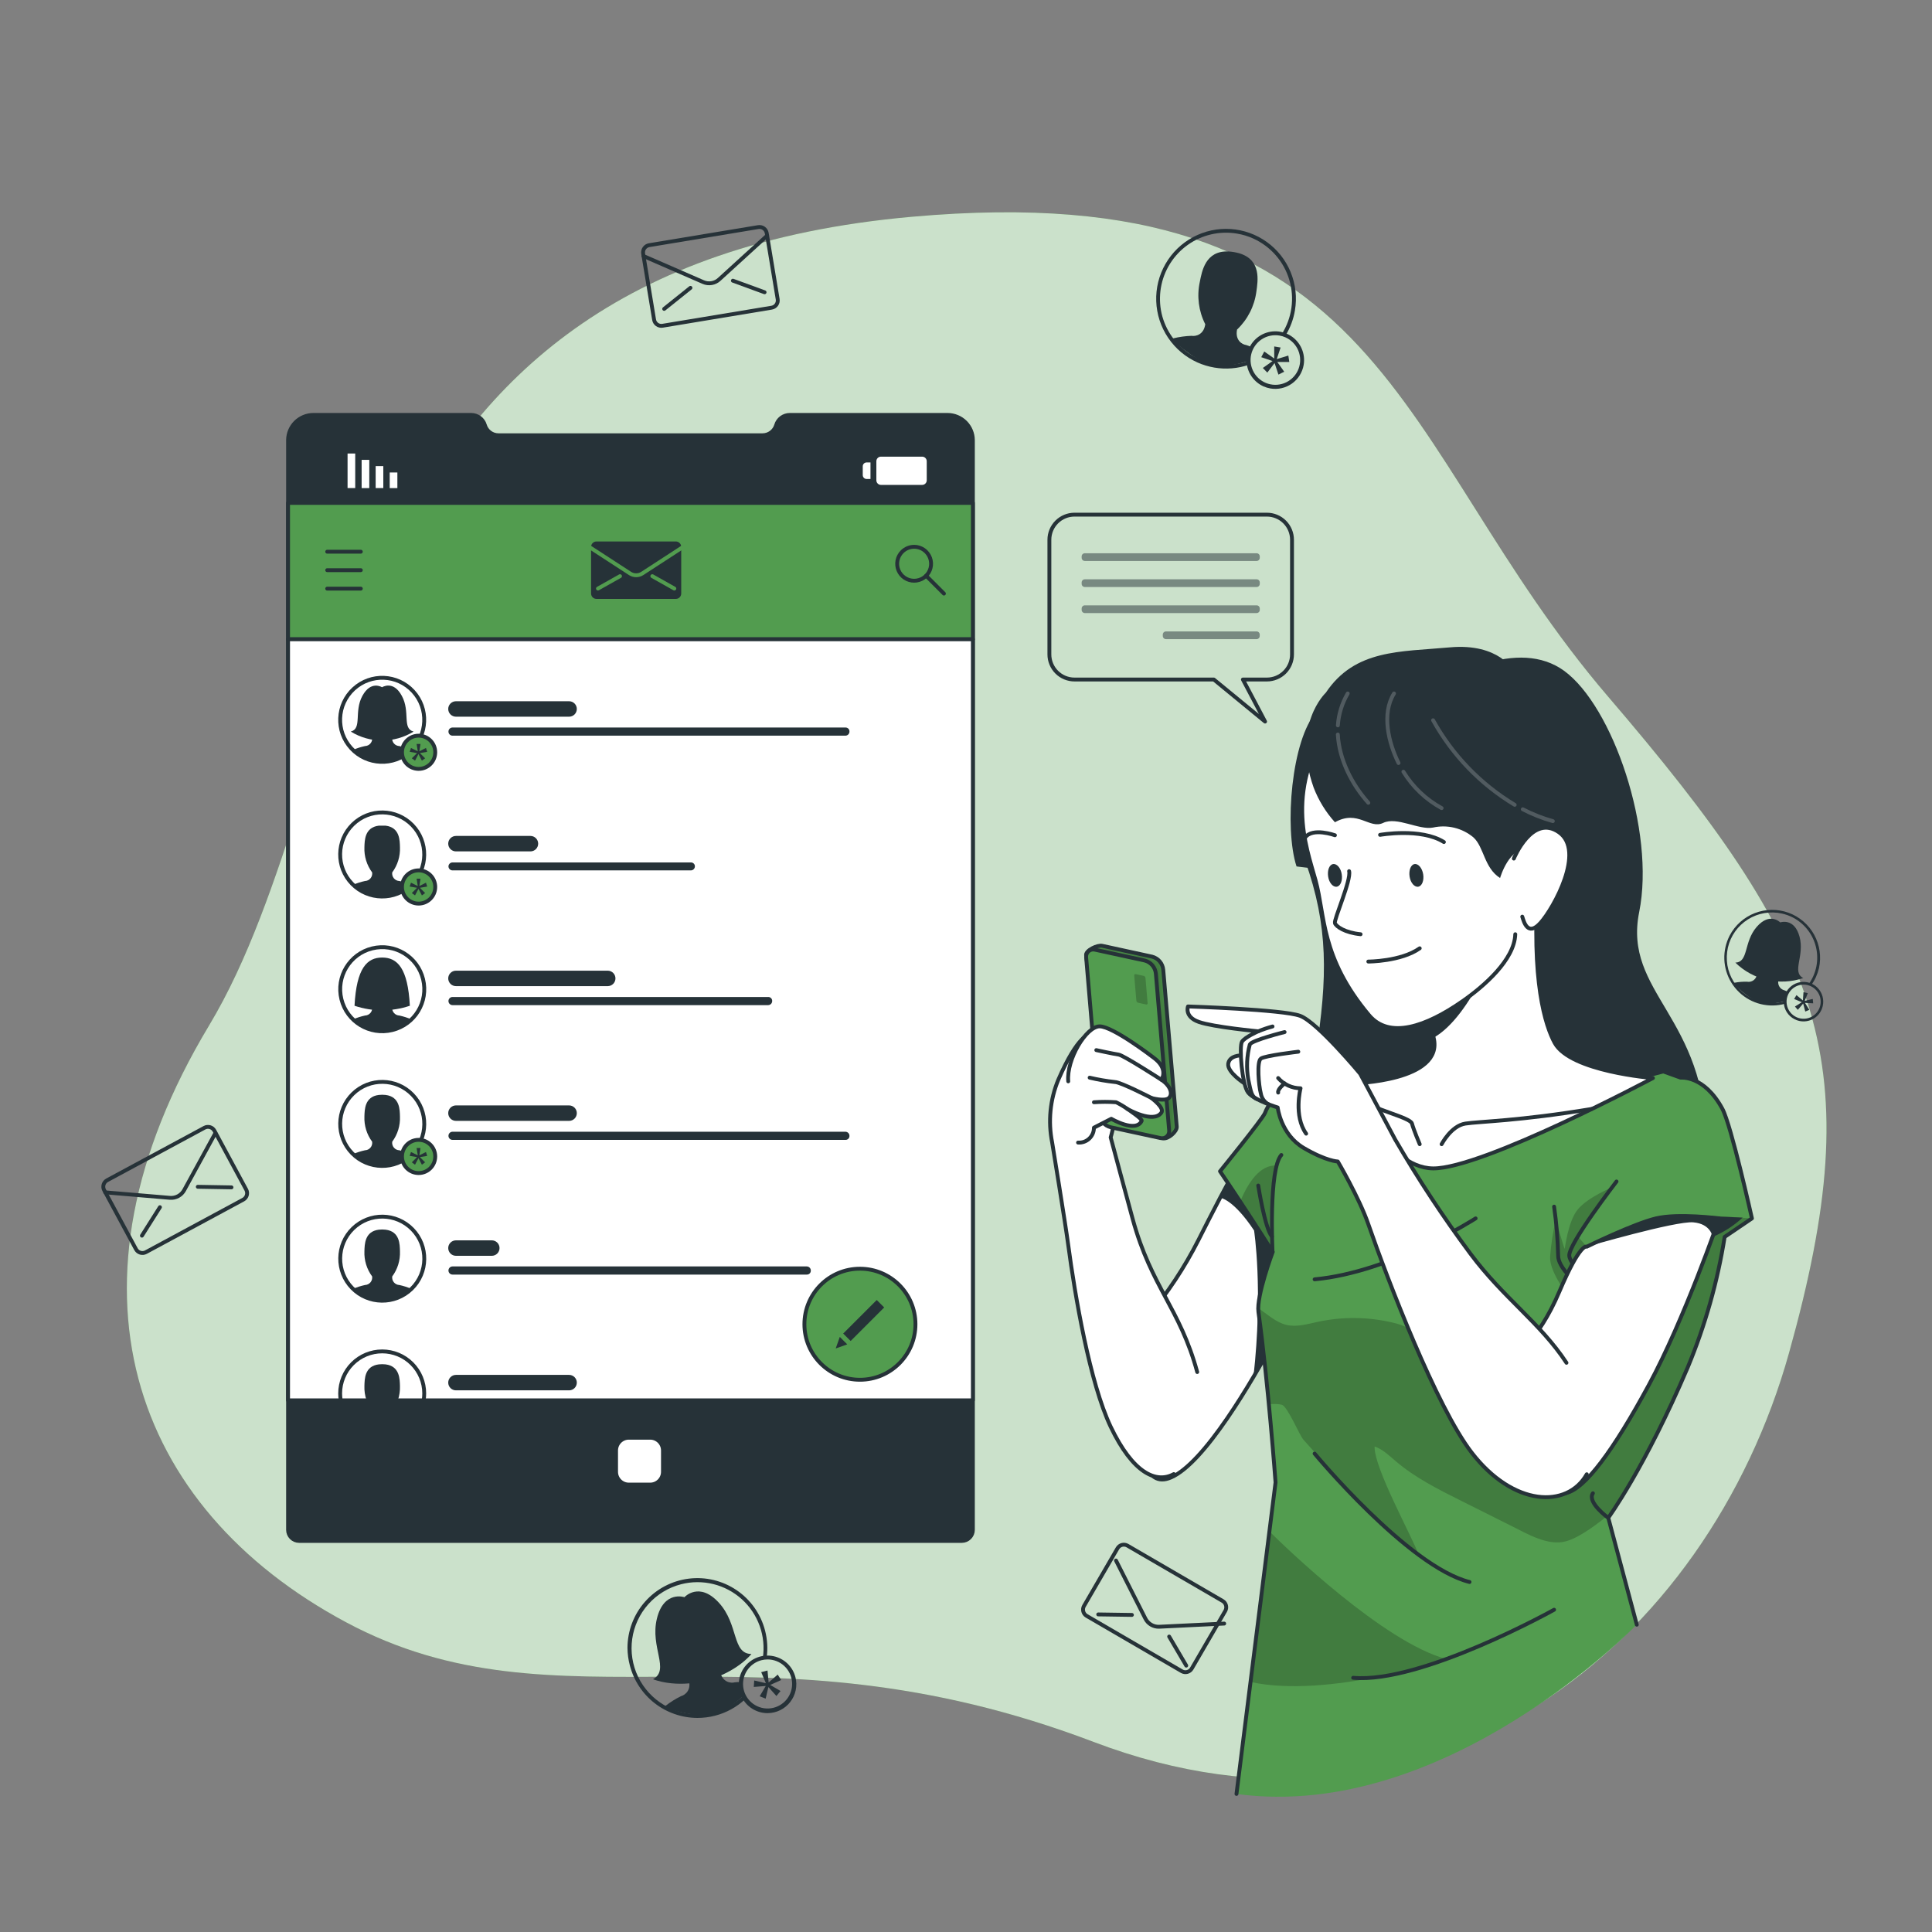 <svg width="316" height="316" viewBox="0 0 316 316" fill="none" xmlns="http://www.w3.org/2000/svg">
<rect x="0" y="0" width="316" height="316" fill="#808080" stroke="none"/>
<path d="M149.152 35.455C227.52 28.471 227.678 72.699 262.994 113.905C298.31 155.112 305.888 173.8 292.616 221.282C279.344 268.764 234.402 306.014 178.894 284.918C123.385 263.822 91.589 284.084 56.577 265.326C21.564 246.568 8.545 210.399 34.191 167.739C59.838 125.079 52.519 44.063 149.152 35.455Z" fill="#529C4F"/>
<path opacity="0.7" d="M149.152 35.455C227.52 28.471 227.678 72.699 262.994 113.905C298.31 155.112 305.888 173.8 292.616 221.282C279.344 268.764 234.402 306.014 178.894 284.918C123.385 263.822 91.589 284.084 56.577 265.326C21.564 246.568 8.545 210.399 34.191 167.739C59.838 125.079 52.519 44.063 149.152 35.455Z" fill="white"/>
<path d="M125.136 266.704C124.443 264.01 122.792 261.661 120.491 260.097C118.191 258.533 115.399 257.861 112.639 258.207C109.879 258.554 107.34 259.895 105.498 261.979C103.655 264.063 102.636 266.747 102.63 269.529C102.639 270.496 102.769 271.457 103.016 272.392C103.648 274.846 105.076 277.02 107.076 278.576C109.076 280.131 111.536 280.979 114.07 280.987C115.035 280.986 115.997 280.865 116.933 280.627C118.789 280.153 120.495 279.218 121.894 277.909C121.778 277.733 121.675 277.549 121.584 277.359C119.919 278.959 117.784 279.982 115.495 280.279C113.205 280.576 110.88 280.131 108.862 279.009L108.596 278.864C106.76 277.777 105.286 276.17 104.363 274.246C103.439 272.322 103.106 270.168 103.406 268.055C103.707 265.942 104.627 263.965 106.05 262.375C107.473 260.785 109.336 259.652 111.403 259.12C113.129 258.677 114.938 258.668 116.669 259.094C118.4 259.52 119.998 260.368 121.322 261.562C122.645 262.756 123.653 264.259 124.254 265.937C124.856 267.615 125.033 269.416 124.769 271.178C124.978 271.141 125.189 271.118 125.401 271.109C125.601 269.637 125.511 268.141 125.136 266.704Z" fill="#263238"/>
<path d="M121.578 277.378C120.434 278.467 119.124 279.365 117.697 280.039C117.423 280.16 117.14 280.259 116.85 280.336C116.558 280.41 116.26 280.46 115.959 280.488C112.799 280.817 108.571 279.224 108.571 279.224L108.849 279.015C109.634 278.399 110.481 277.868 111.377 277.429C112.009 277.258 113.14 276.468 112.641 274.762C110.79 273.259 109.509 271.167 109.013 268.834C108.622 267.102 107.749 263.746 111.27 262.349C111.551 262.244 111.838 262.153 112.129 262.078C112.433 262.002 112.73 261.945 113.008 261.901C116.8 261.42 117.615 264.789 118.108 266.489C118.796 268.776 118.68 271.229 117.779 273.441C118.171 275.173 119.524 275.337 120.175 275.166C120.49 275.12 120.811 275.109 121.129 275.135C121.09 275.625 121.132 276.119 121.255 276.595C121.324 276.86 121.417 277.118 121.533 277.366L121.578 277.378Z" fill="#263238"/>
<path d="M125.54 280.203C124.659 280.203 123.796 279.956 123.049 279.489C122.302 279.023 121.7 278.356 121.313 277.565C120.926 276.773 120.769 275.889 120.859 275.013C120.949 274.137 121.283 273.303 121.823 272.608C122.363 271.912 123.088 271.382 123.915 271.077C124.741 270.772 125.637 270.706 126.499 270.885C127.362 271.064 128.157 271.481 128.794 272.089C129.431 272.698 129.885 273.473 130.103 274.326C130.279 275.021 130.294 275.748 130.147 276.45C130 277.152 129.695 277.811 129.255 278.378C128.815 278.944 128.252 279.403 127.609 279.719C126.965 280.036 126.258 280.201 125.54 280.203ZM125.54 271.419C125.197 271.419 124.855 271.463 124.523 271.551C123.537 271.811 122.687 272.437 122.145 273.302C121.604 274.166 121.412 275.204 121.608 276.205C121.805 277.205 122.375 278.094 123.203 278.69C124.03 279.285 125.054 279.543 126.065 279.411C127.077 279.279 128 278.767 128.647 277.979C129.295 277.191 129.618 276.186 129.551 275.169C129.484 274.151 129.032 273.197 128.287 272.5C127.542 271.804 126.56 271.417 125.54 271.419Z" fill="#263238"/>
<path d="M125.268 275.305L124.504 273.498L125.534 273.232L125.717 275.192L127.202 273.896L127.771 274.787L125.983 275.59L127.664 276.582L126.994 277.404L125.679 275.937L125.231 277.833L124.257 277.442L125.249 275.76L123.29 275.918L123.36 274.863L125.268 275.305Z" fill="#263238"/>
<path d="M117.59 262.154C114.348 258.602 111.946 261.237 111.946 261.237C111.946 261.237 108.577 260.081 107.44 264.757C106.302 269.434 109.614 273.106 106.808 274.654C106.808 274.654 110.372 276.171 115.441 274.869C120.51 273.567 122.905 270.528 122.905 270.528C119.707 270.496 120.838 265.699 117.59 262.154Z" fill="#263238"/>
<path d="M297.507 158.367C297.921 156.51 297.646 154.566 296.733 152.897C295.82 151.228 294.332 149.948 292.546 149.295C290.759 148.641 288.796 148.66 287.022 149.346C285.248 150.033 283.784 151.341 282.902 153.026C282.602 153.614 282.375 154.236 282.226 154.878C281.923 156.203 281.97 157.583 282.362 158.884C282.754 160.185 283.478 161.362 284.462 162.299C285.446 163.236 286.657 163.901 287.976 164.229C289.294 164.556 290.676 164.536 291.984 164.168C291.974 164.025 291.974 163.882 291.984 163.739C290.751 164.105 289.445 164.147 288.192 163.859C286.344 163.444 284.729 162.33 283.686 160.749C283.642 160.693 283.602 160.634 283.566 160.572C283.048 159.752 282.698 158.837 282.535 157.88C282.377 156.919 282.405 155.936 282.618 154.985C283.058 153.077 284.235 151.42 285.894 150.378C287.552 149.336 289.555 148.993 291.466 149.424C292.075 149.56 292.666 149.772 293.223 150.056C294.169 150.545 294.998 151.232 295.654 152.071C296.311 152.91 296.778 153.881 297.025 154.917C297.272 155.952 297.293 157.03 297.086 158.074C296.879 159.119 296.45 160.107 295.826 160.97C295.972 161.012 296.113 161.064 296.25 161.128C296.846 160.299 297.273 159.361 297.507 158.367Z" fill="#263238"/>
<path d="M291.984 163.738C290.946 164.042 289.867 164.178 288.786 164.143C288.573 164.128 288.362 164.098 288.154 164.054C287.954 164.008 287.757 163.947 287.566 163.871C285.544 163.081 283.458 160.774 283.458 160.774L283.698 160.736C284.375 160.606 285.064 160.551 285.752 160.572C285.94 160.607 286.134 160.603 286.32 160.558C286.506 160.514 286.68 160.431 286.832 160.315C286.984 160.198 287.11 160.052 287.202 159.884C287.293 159.716 287.349 159.53 287.364 159.34C286.706 157.843 286.581 156.165 287.01 154.587C287.32 153.412 287.825 151.086 290.423 151.345C290.635 151.367 290.846 151.401 291.055 151.446C291.265 151.497 291.461 151.553 291.643 151.617C294.095 152.508 293.539 154.827 293.311 156.041C293.013 157.649 292.174 159.107 290.935 160.174C290.864 160.352 290.832 160.542 290.841 160.733C290.85 160.924 290.899 161.111 290.986 161.282C291.073 161.452 291.195 161.602 291.344 161.722C291.493 161.841 291.666 161.928 291.851 161.975C292.057 162.045 292.254 162.138 292.439 162.253C292.264 162.541 292.136 162.854 292.06 163.182C292.018 163.367 291.995 163.555 291.99 163.745C291.99 163.745 291.984 163.732 291.984 163.738Z" fill="#263238"/>
<path d="M293.513 166.703C292.997 166.438 292.561 166.041 292.249 165.552C291.965 165.103 291.797 164.59 291.759 164.06C291.721 163.529 291.814 162.998 292.031 162.512C292.247 162.027 292.581 161.602 293.001 161.276C293.421 160.95 293.915 160.733 294.439 160.644C294.963 160.555 295.501 160.597 296.006 160.766C296.51 160.935 296.964 161.225 297.329 161.612C297.694 161.999 297.958 162.47 298.097 162.983C298.236 163.496 298.246 164.036 298.127 164.554C298.034 164.967 297.86 165.358 297.615 165.704C297.37 166.05 297.059 166.344 296.701 166.57C296.342 166.795 295.942 166.948 295.524 167.018C295.106 167.089 294.678 167.076 294.265 166.981C294.004 166.92 293.751 166.827 293.513 166.703ZM296.281 161.356C296.071 161.248 295.848 161.165 295.618 161.109C295.17 161.009 294.705 161.019 294.262 161.141C293.82 161.263 293.415 161.492 293.082 161.807C292.749 162.123 292.499 162.516 292.353 162.951C292.208 163.386 292.173 163.85 292.249 164.303C292.326 164.755 292.513 165.181 292.794 165.544C293.075 165.907 293.441 166.195 293.859 166.383C294.278 166.571 294.736 166.653 295.194 166.621C295.652 166.59 296.095 166.447 296.484 166.203C296.795 166.008 297.064 165.754 297.277 165.454C297.489 165.155 297.641 164.816 297.722 164.458C297.804 164.1 297.814 163.729 297.752 163.367C297.691 163.005 297.558 162.659 297.362 162.348C297.098 161.926 296.725 161.583 296.281 161.356Z" fill="#263238"/>
<path d="M294.885 163.631L294.98 162.285L295.687 162.443L295.182 163.707L296.496 163.385L296.566 164.105L295.22 164.029L295.934 165.167L295.27 165.451L294.929 164.143L294.05 165.173L293.583 164.63L294.714 163.916L293.45 163.397L293.829 162.765L294.885 163.631Z" fill="#263238"/>
<path d="M294.335 153.203C293.475 150.043 291.175 150.871 291.175 150.871C291.175 150.871 289.487 149.114 287.326 151.604C285.165 154.094 286.03 157.374 283.831 157.444C285.269 158.851 287.068 159.832 289.029 160.278C290.99 160.724 293.037 160.618 294.942 159.972C293.001 158.967 295.201 156.388 294.335 153.203Z" fill="#263238"/>
<path d="M211.802 50.756C212.157 48.649 211.913 46.485 211.1 44.51C210.287 42.534 208.936 40.827 207.201 39.58C205.466 38.333 203.417 37.598 201.285 37.458C199.153 37.317 197.025 37.777 195.141 38.786C193.258 39.794 191.695 41.31 190.63 43.161C189.564 45.013 189.039 47.127 189.114 49.262C189.19 51.397 189.862 53.468 191.055 55.24C192.248 57.012 193.913 58.415 195.863 59.288C196.746 59.679 197.673 59.96 198.625 60.122C200.513 60.444 202.452 60.285 204.262 59.661C204.229 59.452 204.208 59.24 204.199 59.029C202.027 59.813 199.661 59.88 197.448 59.219C195.235 58.558 193.293 57.204 191.907 55.357C191.844 55.281 191.78 55.199 191.723 55.117C190.901 53.961 190.313 52.656 189.992 51.274C189.682 49.89 189.643 48.458 189.878 47.059C190.115 45.66 190.624 44.321 191.379 43.119C192.133 41.917 193.116 40.876 194.273 40.054C195.43 39.232 196.737 38.646 198.121 38.33C199.504 38.014 200.936 37.973 202.335 38.211C203.233 38.358 204.108 38.622 204.939 38.994C206.356 39.629 207.619 40.561 208.644 41.728C209.668 42.895 210.429 44.269 210.874 45.756C211.32 47.244 211.44 48.809 211.226 50.347C211.012 51.885 210.469 53.359 209.634 54.668C209.849 54.721 210.061 54.788 210.266 54.87C211.039 53.611 211.561 52.214 211.802 50.756Z" fill="#263238"/>
<path d="M204.199 59.029C202.713 59.559 201.151 59.847 199.573 59.882C199.274 59.88 198.976 59.855 198.682 59.806C198.383 59.756 198.09 59.682 197.803 59.585C194.795 58.605 191.572 55.414 191.572 55.414L191.913 55.338C192.888 55.099 193.886 54.961 194.89 54.927C195.553 55.041 196.893 54.769 197.133 53.031C196.054 50.903 195.737 48.469 196.236 46.136C196.584 44.398 197.133 40.966 200.932 41.131C201.232 41.148 201.532 41.181 201.829 41.232C202.123 41.282 202.414 41.347 202.701 41.428C206.342 42.521 205.735 45.94 205.495 47.691C205.184 50.062 204.069 52.256 202.335 53.903C201.987 55.648 203.156 56.343 203.82 56.431C204.128 56.516 204.425 56.637 204.705 56.791C204.466 57.222 204.304 57.69 204.224 58.176C204.181 58.445 204.162 58.718 204.168 58.991C204.168 58.991 204.205 59.023 204.199 59.029Z" fill="#263238"/>
<path d="M206.664 63.2C205.907 62.86 205.253 62.326 204.769 61.652C204.284 60.978 203.986 60.188 203.905 59.362C203.823 58.536 203.961 57.704 204.305 56.948C204.648 56.193 205.185 55.541 205.861 55.06C206.62 54.52 207.523 54.218 208.454 54.191C209.385 54.165 210.303 54.415 211.092 54.91C211.881 55.406 212.505 56.124 212.886 56.974C213.266 57.824 213.386 58.768 213.23 59.686C213.02 60.916 212.33 62.013 211.313 62.736C210.295 63.459 209.032 63.748 207.801 63.541C207.41 63.474 207.028 63.359 206.664 63.2ZM210.254 55.18C209.939 55.038 209.608 54.938 209.268 54.883C208.25 54.713 207.206 54.937 206.348 55.509C205.49 56.082 204.882 56.959 204.648 57.964C204.414 58.968 204.571 60.024 205.088 60.917C205.604 61.81 206.442 62.472 207.429 62.77C208.417 63.067 209.481 62.978 210.404 62.519C211.328 62.06 212.043 61.267 212.402 60.3C212.762 59.333 212.74 58.266 212.341 57.315C211.942 56.364 211.195 55.6 210.254 55.18Z" fill="#263238"/>
<path d="M208.415 58.637V56.665L209.457 56.842L208.825 58.738L210.721 58.157L210.879 59.206H208.914L210.045 60.798L209.103 61.272L208.471 59.376L207.283 60.944L206.55 60.185L208.143 59.054L206.291 58.422L206.784 57.493L208.415 58.637Z" fill="#263238"/>
<path d="M124.026 37.143L106.181 40.1C105.527 40.209 105.085 40.827 105.193 41.481L106.985 52.293C107.093 52.947 107.712 53.389 108.366 53.281L126.21 50.324C126.865 50.215 127.307 49.597 127.199 48.943L125.407 38.131C125.298 37.477 124.68 37.035 124.026 37.143Z" stroke="#263238" stroke-width="0.632" stroke-linecap="round" stroke-linejoin="round"/>
<path d="M105.253 41.883L115.024 46.136C115.454 46.323 115.928 46.382 116.391 46.304C116.853 46.227 117.283 46.017 117.628 45.7L125.465 38.552" stroke="#263238" stroke-width="0.632" stroke-linecap="round" stroke-linejoin="round"/>
<path d="M108.634 50.522L112.932 47.078" stroke="#263238" stroke-width="0.632" stroke-linecap="round" stroke-linejoin="round"/>
<path d="M125.054 47.804L119.871 45.908" stroke="#263238" stroke-width="0.632" stroke-linecap="round" stroke-linejoin="round"/>
<path d="M199.972 261.854L184.416 252.81C183.846 252.478 183.114 252.672 182.783 253.242L177.303 262.667C176.972 263.237 177.165 263.968 177.736 264.3L193.291 273.344C193.862 273.675 194.593 273.482 194.924 272.911L200.404 263.487C200.735 262.916 200.542 262.185 199.972 261.854Z" stroke="#263238" stroke-width="0.629" stroke-linecap="round" stroke-linejoin="round"/>
<path d="M182.534 255.24L187.331 264.72C187.537 265.14 187.862 265.492 188.265 265.732C188.667 265.973 189.131 266.091 189.6 266.072L200.23 265.554" stroke="#263238" stroke-width="0.632" stroke-linecap="round" stroke-linejoin="round"/>
<path d="M179.627 264.056L185.138 264.138" stroke="#263238" stroke-width="0.632" stroke-linecap="round" stroke-linejoin="round"/>
<path d="M194.024 272.43L191.23 267.677" stroke="#263238" stroke-width="0.632" stroke-linecap="round" stroke-linejoin="round"/>
<path d="M33.445 184.455L17.525 193.041C16.941 193.356 16.724 194.084 17.038 194.668L22.241 204.314C22.555 204.897 23.284 205.115 23.867 204.8L39.787 196.214C40.371 195.899 40.589 195.171 40.274 194.587L35.072 184.942C34.757 184.358 34.029 184.14 33.445 184.455Z" stroke="#263238" stroke-width="0.632" stroke-linecap="round" stroke-linejoin="round"/>
<path d="M17.209 195.023L27.808 195.92C28.275 195.955 28.743 195.854 29.154 195.63C29.566 195.406 29.904 195.068 30.127 194.656L35.234 185.321" stroke="#263238" stroke-width="0.632" stroke-linecap="round" stroke-linejoin="round"/>
<path d="M23.213 202.107L26.158 197.449" stroke="#263238" stroke-width="0.632" stroke-linecap="round" stroke-linejoin="round"/>
<path d="M37.863 194.207L32.352 194.113" stroke="#263238" stroke-width="0.632" stroke-linecap="round" stroke-linejoin="round"/>
<path d="M47.115 71.966V250.221C47.115 250.701 47.306 251.162 47.645 251.502C47.983 251.842 48.443 252.034 48.923 252.035H157.311C157.792 252.035 158.253 251.844 158.594 251.504C158.934 251.164 159.125 250.702 159.125 250.221V71.997C159.122 70.902 158.685 69.853 157.911 69.078C157.136 68.304 156.087 67.868 154.992 67.864H129.174C128.674 67.865 128.187 68.027 127.787 68.327C127.386 68.626 127.092 69.047 126.95 69.526C126.81 70.007 126.517 70.428 126.115 70.727C125.713 71.026 125.226 71.188 124.725 71.189H81.528C81.027 71.189 80.54 71.027 80.139 70.727C79.738 70.427 79.445 70.006 79.303 69.526C79.163 69.044 78.868 68.622 78.463 68.326C78.061 68.027 77.573 67.865 77.072 67.864H51.249C50.159 67.867 49.114 68.3 48.341 69.067C47.567 69.835 47.127 70.876 47.115 71.966Z" fill="#263238" stroke="#263238" stroke-width="0.632" stroke-linecap="round" stroke-linejoin="round"/>
<path d="M47.116 104.564L159.125 104.564V82.255L47.116 82.255V104.564Z" fill="#529C4F" stroke="#263238" stroke-width="0.632" stroke-linecap="round" stroke-linejoin="round"/>
<path d="M47.116 229.037H159.125L159.125 104.564L47.116 104.564L47.116 229.037Z" fill="white" stroke="#263238" stroke-width="0.632" stroke-linecap="round" stroke-linejoin="round"/>
<path d="M102.852 242.821H106.347C107.498 242.821 108.432 241.887 108.432 240.735V237.24C108.432 236.088 107.498 235.155 106.347 235.155H102.852C101.7 235.155 100.766 236.088 100.766 237.24V240.735C100.766 241.887 101.7 242.821 102.852 242.821Z" fill="white" stroke="#263238" stroke-width="0.632" stroke-linecap="round" stroke-linejoin="round"/>
<path d="M59.016 90.237H53.518" stroke="#263238" stroke-width="0.632" stroke-linecap="round" stroke-linejoin="round"/>
<path d="M59.016 93.258H53.518" stroke="#263238" stroke-width="0.632" stroke-linecap="round" stroke-linejoin="round"/>
<path d="M59.016 96.279H53.518" stroke="#263238" stroke-width="0.632" stroke-linecap="round" stroke-linejoin="round"/>
<path d="M93.106 117.223H74.576C74.24 117.223 73.919 117.09 73.682 116.853C73.445 116.616 73.312 116.295 73.312 115.959C73.312 115.624 73.445 115.303 73.682 115.066C73.919 114.829 74.24 114.695 74.576 114.695H93.081C93.416 114.695 93.737 114.829 93.975 115.066C94.212 115.303 94.345 115.624 94.345 115.959C94.345 116.29 94.215 116.608 93.984 116.844C93.752 117.081 93.437 117.217 93.106 117.223Z" fill="#263238"/>
<path d="M138.275 120.327H74.02C73.932 120.327 73.844 120.311 73.762 120.277C73.681 120.244 73.607 120.195 73.544 120.132C73.482 120.07 73.433 119.996 73.399 119.914C73.366 119.832 73.349 119.745 73.35 119.657C73.35 119.569 73.367 119.482 73.401 119.401C73.435 119.32 73.484 119.247 73.546 119.185C73.609 119.123 73.683 119.075 73.764 119.042C73.845 119.009 73.932 118.992 74.02 118.993H138.275C138.364 118.988 138.452 119.003 138.534 119.034C138.617 119.066 138.692 119.115 138.755 119.177C138.817 119.24 138.866 119.315 138.898 119.397C138.929 119.48 138.943 119.568 138.939 119.657C138.94 119.744 138.923 119.831 138.89 119.913C138.857 119.994 138.808 120.068 138.747 120.13C138.685 120.192 138.612 120.242 138.531 120.275C138.45 120.309 138.363 120.327 138.275 120.327Z" fill="#263238"/>
<path d="M67.167 122.796C69.962 120.224 70.142 115.874 67.571 113.08C65 110.285 60.65 110.104 57.855 112.676C55.061 115.247 54.88 119.597 57.451 122.392C60.023 125.186 64.373 125.367 67.167 122.796Z" fill="white" stroke="#263238" stroke-width="0.632" stroke-linecap="round" stroke-linejoin="round"/>
<path d="M63.067 124.555C65.001 124.27 67.302 122.659 67.302 122.659C66.664 122.386 66.001 122.175 65.323 122.027C65.151 122.021 64.981 121.98 64.826 121.904C64.671 121.828 64.534 121.721 64.423 121.588C64.312 121.456 64.231 121.301 64.185 121.135C64.139 120.968 64.128 120.794 64.154 120.624C65.034 119.439 65.48 117.989 65.418 116.516C65.387 115.416 65.418 113.273 63.067 112.976C62.89 112.976 62.707 112.976 62.511 112.976C62.315 112.976 62.132 112.976 61.955 112.976C59.623 113.273 59.642 115.416 59.604 116.516C59.542 117.989 59.989 119.439 60.868 120.624C60.894 120.794 60.883 120.968 60.837 121.135C60.791 121.301 60.71 121.456 60.599 121.588C60.489 121.721 60.351 121.828 60.196 121.904C60.041 121.98 59.871 122.021 59.699 122.027C59.023 122.174 58.363 122.386 57.727 122.659C57.727 122.659 60.021 124.27 61.955 124.555C62.139 124.586 62.325 124.603 62.511 124.605C62.697 124.604 62.883 124.587 63.067 124.555Z" fill="#263238"/>
<path d="M68.471 125.762C69.972 125.762 71.188 124.545 71.188 123.044C71.188 121.543 69.972 120.327 68.471 120.327C66.97 120.327 65.753 121.543 65.753 123.044C65.753 124.545 66.97 125.762 68.471 125.762Z" fill="#529C4F" stroke="#263238" stroke-width="0.632" stroke-linecap="round" stroke-linejoin="round"/>
<path d="M68.332 122.886L68.142 121.679H68.774L68.584 122.886L69.671 122.336L69.874 122.968L68.679 123.177L69.532 124.03L69.008 124.416L68.445 123.335L67.883 124.416L67.358 124.03L68.212 123.177L67.011 122.968L67.219 122.336L68.332 122.886Z" fill="#263238"/>
<path d="M65.728 113.823C64.331 111.2 62.486 112.408 62.486 112.408C62.486 112.408 60.672 111.232 59.269 113.823C57.866 116.414 59.269 119.164 57.373 119.657C58.917 120.611 60.696 121.117 62.511 121.117C64.326 121.117 66.105 120.611 67.649 119.657C65.728 119.164 67.15 116.446 65.728 113.823Z" fill="#263238"/>
<path d="M63.743 79.834H64.995V77.281H63.743V79.834Z" fill="white"/>
<path d="M61.443 79.828H62.694V76.238H61.443V79.828Z" fill="white"/>
<path d="M59.149 79.834H60.4V75.214H59.149V79.834Z" fill="white"/>
<path d="M56.848 79.828H58.1V74.178H56.848V79.828Z" fill="white"/>
<path d="M144.09 79.31H150.827C151.242 79.31 151.579 78.973 151.579 78.558V75.442C151.579 75.026 151.242 74.69 150.827 74.69H144.09C143.674 74.69 143.338 75.026 143.338 75.442V78.558C143.338 78.973 143.674 79.31 144.09 79.31Z" fill="white"/>
<path d="M142.377 78.343H141.745C141.577 78.343 141.417 78.276 141.298 78.157C141.18 78.039 141.113 77.878 141.113 77.711V76.27C141.113 76.102 141.18 75.941 141.298 75.823C141.417 75.704 141.577 75.638 141.745 75.638H142.377V78.324V78.343Z" fill="white"/>
<path d="M151.478 90.25C151.865 90.638 152.13 91.132 152.236 91.67C152.343 92.208 152.288 92.766 152.078 93.273C151.868 93.78 151.513 94.213 151.056 94.518C150.6 94.823 150.064 94.985 149.515 94.985C148.967 94.985 148.43 94.823 147.974 94.518C147.518 94.213 147.162 93.78 146.952 93.273C146.742 92.766 146.687 92.208 146.794 91.67C146.901 91.132 147.165 90.638 147.553 90.25C147.81 89.991 148.116 89.786 148.453 89.646C148.789 89.506 149.151 89.434 149.515 89.434C149.88 89.434 150.241 89.506 150.578 89.646C150.915 89.786 151.22 89.991 151.478 90.25Z" stroke="#263238" stroke-width="0.632" stroke-linecap="round" stroke-linejoin="round"/>
<path d="M151.478 94.174L154.391 97.088" stroke="#263238" stroke-width="0.632" stroke-linecap="round" stroke-linejoin="round"/>
<path d="M110.537 88.246H97.562C96.899 88.246 96.361 88.784 96.361 89.447V97.075C96.361 97.738 96.899 98.276 97.562 98.276H110.537C111.2 98.276 111.738 97.738 111.738 97.075V89.447C111.738 88.784 111.2 88.246 110.537 88.246Z" fill="#263238" stroke="#529C4F" stroke-width="0.632" stroke-linecap="round" stroke-linejoin="round"/>
<path d="M96.361 89.447L103.06 93.802C103.356 93.99 103.699 94.09 104.049 94.09C104.4 94.09 104.743 93.99 105.038 93.802L111.738 89.447" fill="#263238"/>
<path d="M96.361 89.447L103.06 93.802C103.356 93.99 103.699 94.09 104.049 94.09C104.4 94.09 104.743 93.99 105.038 93.802L111.738 89.447" stroke="#529C4F" stroke-width="0.632" stroke-linecap="round" stroke-linejoin="round"/>
<path d="M97.802 96.266L101.41 94.237L97.802 96.266Z" fill="#263238"/>
<path d="M97.802 96.266L101.41 94.237" stroke="#529C4F" stroke-width="0.632" stroke-linecap="round" stroke-linejoin="round"/>
<path d="M110.296 96.266L106.694 94.237L110.296 96.266Z" fill="#263238"/>
<path d="M110.296 96.266L106.694 94.237" stroke="#529C4F" stroke-width="0.632" stroke-linecap="round" stroke-linejoin="round"/>
<path d="M86.786 139.255H74.576C74.24 139.255 73.919 139.122 73.682 138.885C73.445 138.648 73.312 138.326 73.312 137.991C73.312 137.656 73.445 137.334 73.682 137.097C73.919 136.86 74.24 136.727 74.576 136.727H86.761C87.096 136.727 87.418 136.86 87.654 137.097C87.892 137.334 88.025 137.656 88.025 137.991C88.025 138.322 87.895 138.64 87.663 138.876C87.432 139.112 87.117 139.248 86.786 139.255Z" fill="#263238"/>
<path d="M112.995 142.364H74.02C73.842 142.364 73.672 142.294 73.546 142.168C73.42 142.042 73.35 141.872 73.35 141.694C73.358 141.523 73.432 141.361 73.557 141.243C73.682 141.125 73.848 141.06 74.02 141.062H112.995C113.081 141.058 113.166 141.071 113.247 141.101C113.327 141.131 113.401 141.177 113.463 141.236C113.525 141.295 113.574 141.366 113.608 141.445C113.642 141.524 113.659 141.609 113.659 141.694C113.659 141.871 113.589 142.04 113.465 142.166C113.341 142.291 113.172 142.363 112.995 142.364Z" fill="#263238"/>
<path d="M67.308 144.689C70.03 142.041 70.09 137.687 67.442 134.965C64.794 132.243 60.441 132.183 57.719 134.831C54.996 137.479 54.936 141.832 57.584 144.554C60.233 147.277 64.586 147.337 67.308 144.689Z" fill="white" stroke="#263238" stroke-width="0.632" stroke-linecap="round" stroke-linejoin="round"/>
<path d="M63.067 146.624C65.001 146.34 67.302 144.728 67.302 144.728C66.664 144.456 66.001 144.244 65.323 144.096C65.151 144.091 64.981 144.049 64.826 143.973C64.671 143.898 64.534 143.79 64.423 143.658C64.312 143.525 64.231 143.37 64.185 143.204C64.139 143.038 64.128 142.864 64.154 142.693C65.032 141.508 65.478 140.058 65.418 138.585C65.387 137.485 65.418 135.336 63.067 135.046C62.882 135.036 62.696 135.036 62.511 135.046C62.326 135.036 62.14 135.036 61.955 135.046C59.623 135.336 59.642 137.485 59.604 138.585C59.544 140.058 59.99 141.508 60.868 142.693C60.894 142.864 60.883 143.038 60.837 143.204C60.791 143.37 60.71 143.525 60.599 143.658C60.489 143.79 60.351 143.898 60.196 143.973C60.041 144.049 59.871 144.091 59.699 144.096C59.023 144.244 58.363 144.455 57.727 144.728C57.727 144.728 60.04 146.308 61.936 146.624C62.12 146.656 62.306 146.673 62.492 146.675C62.679 146.673 62.865 146.656 63.048 146.624H63.067Z" fill="#263238"/>
<path d="M68.471 147.793C69.972 147.793 71.188 146.577 71.188 145.076C71.188 143.575 69.972 142.358 68.471 142.358C66.97 142.358 65.753 143.575 65.753 145.076C65.753 146.577 66.97 147.793 68.471 147.793Z" fill="#529C4F" stroke="#263238" stroke-width="0.632" stroke-linecap="round" stroke-linejoin="round"/>
<path d="M68.332 144.924L68.142 143.717H68.774L68.584 144.924L69.671 144.374L69.874 145.006L68.679 145.208L69.532 146.068L69.008 146.453L68.445 145.373L67.883 146.453L67.358 146.068L68.212 145.208L67.011 145.006L67.219 144.374L68.332 144.924Z" fill="#263238"/>
<path d="M99.426 161.293H74.576C74.24 161.293 73.919 161.159 73.682 160.922C73.445 160.685 73.312 160.364 73.312 160.029C73.312 159.693 73.445 159.372 73.682 159.135C73.919 158.898 74.24 158.765 74.576 158.765H99.401C99.736 158.765 100.057 158.898 100.295 159.135C100.532 159.372 100.665 159.693 100.665 160.029C100.665 160.36 100.535 160.677 100.303 160.914C100.072 161.15 99.757 161.286 99.426 161.293Z" fill="#263238"/>
<path d="M125.635 164.402H74.02C73.842 164.402 73.672 164.332 73.546 164.206C73.42 164.08 73.35 163.91 73.35 163.732C73.35 163.645 73.367 163.558 73.401 163.477C73.435 163.396 73.484 163.322 73.546 163.261C73.609 163.199 73.683 163.15 73.764 163.117C73.845 163.084 73.932 163.068 74.02 163.069H125.635C125.724 163.064 125.812 163.078 125.894 163.11C125.977 163.142 126.052 163.19 126.115 163.253C126.177 163.315 126.226 163.39 126.258 163.473C126.289 163.556 126.303 163.644 126.299 163.732C126.299 163.909 126.229 164.078 126.105 164.204C125.981 164.329 125.812 164.4 125.635 164.402Z" fill="#263238"/>
<path d="M64.159 168.477C67.847 167.573 70.104 163.85 69.199 160.161C68.295 156.473 64.571 154.216 60.883 155.121C57.195 156.025 54.938 159.749 55.843 163.437C56.747 167.125 60.471 169.382 64.159 168.477Z" fill="white" stroke="#263238" stroke-width="0.632" stroke-linecap="round" stroke-linejoin="round"/>
<path d="M63.067 168.63C65.001 168.346 67.302 166.734 67.302 166.734C66.664 166.462 66.001 166.25 65.323 166.102C65.151 166.097 64.981 166.055 64.826 165.98C64.671 165.904 64.534 165.796 64.423 165.664C64.312 165.531 64.231 165.377 64.185 165.21C64.139 165.044 64.128 164.87 64.154 164.699C65.032 163.514 65.478 162.065 65.418 160.591C65.387 159.491 65.418 157.343 63.067 157.052C62.882 157.042 62.696 157.042 62.511 157.052C62.326 157.042 62.14 157.042 61.955 157.052C59.623 157.343 59.642 159.491 59.604 160.591C59.544 162.065 59.99 163.514 60.868 164.699C60.894 164.87 60.883 165.044 60.837 165.21C60.791 165.377 60.71 165.531 60.599 165.664C60.489 165.796 60.351 165.904 60.196 165.98C60.041 166.055 59.871 166.097 59.699 166.102C59.023 166.25 58.363 166.462 57.727 166.734C57.727 166.734 60.021 168.346 61.955 168.63C62.139 168.662 62.325 168.679 62.511 168.681C62.697 168.679 62.883 168.662 63.067 168.63Z" fill="#263238"/>
<path d="M62.511 156.616C60.04 156.616 58.308 158.329 57.986 164.503C60.922 165.489 64.1 165.489 67.036 164.503C66.714 158.329 64.982 156.616 62.511 156.616Z" fill="#263238"/>
<path d="M93.106 183.33H74.576C74.24 183.33 73.919 183.197 73.682 182.96C73.445 182.723 73.312 182.402 73.312 182.066C73.312 181.731 73.445 181.41 73.682 181.173C73.919 180.936 74.24 180.802 74.576 180.802H93.081C93.416 180.802 93.737 180.936 93.975 181.173C94.212 181.41 94.345 181.731 94.345 182.066C94.345 182.397 94.215 182.715 93.984 182.951C93.752 183.188 93.437 183.324 93.106 183.33Z" fill="#263238"/>
<path d="M138.275 186.44H74.02C73.932 186.441 73.845 186.424 73.764 186.391C73.683 186.358 73.609 186.31 73.546 186.248C73.484 186.186 73.435 186.113 73.401 186.032C73.367 185.951 73.35 185.864 73.35 185.776C73.35 185.599 73.42 185.428 73.546 185.303C73.672 185.177 73.842 185.106 74.02 185.106H138.275C138.452 185.108 138.621 185.179 138.745 185.305C138.869 185.43 138.939 185.6 138.939 185.776C138.943 185.865 138.929 185.953 138.898 186.036C138.866 186.118 138.817 186.193 138.755 186.256C138.692 186.318 138.617 186.367 138.534 186.399C138.452 186.43 138.364 186.444 138.275 186.44Z" fill="#263238"/>
<path d="M67.314 188.757C70.036 186.109 70.096 181.756 67.448 179.034C64.8 176.312 60.446 176.252 57.724 178.9C55.002 181.548 54.942 185.901 57.59 188.623C60.238 191.345 64.591 191.405 67.314 188.757Z" fill="white" stroke="#263238" stroke-width="0.632" stroke-linecap="round" stroke-linejoin="round"/>
<path d="M63.067 190.668C65.001 190.384 67.302 188.772 67.302 188.772C66.664 188.5 66.001 188.288 65.323 188.14C65.151 188.135 64.981 188.093 64.826 188.018C64.671 187.942 64.534 187.834 64.423 187.702C64.312 187.569 64.231 187.415 64.185 187.248C64.139 187.082 64.128 186.908 64.154 186.737C65.033 185.55 65.479 184.098 65.418 182.623C65.387 181.529 65.418 179.381 63.067 179.09C62.883 179.069 62.697 179.059 62.511 179.058C62.325 179.059 62.14 179.069 61.955 179.09C59.623 179.381 59.642 181.529 59.604 182.623C59.543 184.098 59.989 185.55 60.868 186.737C60.894 186.908 60.883 187.082 60.837 187.248C60.791 187.415 60.71 187.569 60.599 187.702C60.489 187.834 60.351 187.942 60.196 188.018C60.041 188.093 59.871 188.135 59.699 188.14C59.023 188.288 58.363 188.5 57.727 188.772C57.727 188.772 60.021 190.384 61.955 190.668C62.139 190.697 62.325 190.714 62.511 190.719C62.697 190.714 62.883 190.697 63.067 190.668Z" fill="#263238"/>
<path d="M68.471 191.869C69.972 191.869 71.188 190.652 71.188 189.151C71.188 187.65 69.972 186.434 68.471 186.434C66.97 186.434 65.753 187.65 65.753 189.151C65.753 190.652 66.97 191.869 68.471 191.869Z" fill="#529C4F" stroke="#263238" stroke-width="0.632" stroke-linecap="round" stroke-linejoin="round"/>
<path d="M68.332 188.968L68.142 187.767H68.774L68.584 188.968L69.671 188.424L69.874 189.056L68.679 189.259L69.532 190.112L69.008 190.504L68.445 189.423L67.883 190.504L67.358 190.112L68.212 189.259L67.011 189.056L67.219 188.424L68.332 188.968Z" fill="#263238"/>
<path d="M80.466 205.4H74.576C74.24 205.4 73.919 205.267 73.682 205.03C73.445 204.793 73.312 204.471 73.312 204.136C73.312 203.801 73.445 203.479 73.682 203.242C73.919 203.005 74.24 202.872 74.576 202.872H80.441C80.776 202.872 81.097 203.005 81.335 203.242C81.572 203.479 81.705 203.801 81.705 204.136C81.705 204.467 81.575 204.785 81.344 205.021C81.112 205.257 80.797 205.393 80.466 205.4Z" fill="#263238"/>
<path d="M131.955 208.472H74.02C73.932 208.472 73.845 208.456 73.764 208.423C73.683 208.39 73.609 208.341 73.546 208.279C73.484 208.218 73.435 208.144 73.401 208.063C73.367 207.982 73.35 207.896 73.35 207.808C73.35 207.63 73.42 207.46 73.546 207.334C73.672 207.209 73.842 207.138 74.02 207.138H131.955C132.132 207.14 132.301 207.211 132.425 207.337C132.549 207.462 132.619 207.631 132.619 207.808C132.623 207.896 132.609 207.985 132.578 208.067C132.546 208.15 132.497 208.225 132.435 208.287C132.372 208.35 132.297 208.399 132.214 208.43C132.132 208.462 132.044 208.476 131.955 208.472Z" fill="#263238"/>
<path d="M67.317 210.798C70.038 208.15 70.099 203.796 67.451 201.074C64.802 198.352 60.449 198.292 57.727 200.94C55.005 203.588 54.945 207.942 57.593 210.664C60.241 213.386 64.594 213.446 67.317 210.798Z" fill="white" stroke="#263238" stroke-width="0.632" stroke-linecap="round" stroke-linejoin="round"/>
<path d="M63.067 212.706C65.001 212.415 67.302 210.81 67.302 210.81C66.664 210.538 66.001 210.326 65.323 210.178C65.151 210.172 64.982 210.129 64.828 210.053C64.673 209.978 64.536 209.87 64.425 209.738C64.315 209.605 64.234 209.451 64.187 209.285C64.141 209.119 64.129 208.945 64.154 208.775C65.033 207.588 65.479 206.136 65.418 204.661C65.387 203.567 65.418 201.418 63.067 201.128C62.883 201.107 62.697 201.097 62.511 201.096C62.325 201.097 62.14 201.107 61.955 201.128C59.623 201.418 59.642 203.567 59.604 204.661C59.543 206.136 59.989 207.588 60.868 208.775C60.893 208.945 60.882 209.119 60.835 209.285C60.788 209.451 60.707 209.605 60.597 209.738C60.486 209.87 60.349 209.978 60.195 210.053C60.04 210.129 59.871 210.172 59.699 210.178C59.023 210.326 58.363 210.537 57.727 210.81C57.727 210.81 60.021 212.415 61.955 212.706C62.139 212.733 62.325 212.747 62.511 212.75C62.697 212.748 62.883 212.733 63.067 212.706Z" fill="#263238"/>
<path d="M93.106 227.406H74.576C74.24 227.406 73.919 227.273 73.682 227.036C73.445 226.799 73.312 226.478 73.312 226.142C73.312 225.807 73.445 225.486 73.682 225.249C73.919 225.011 74.24 224.878 74.576 224.878H93.081C93.416 224.878 93.737 225.011 93.975 225.249C94.212 225.486 94.345 225.807 94.345 226.142C94.345 226.473 94.215 226.791 93.984 227.027C93.752 227.264 93.437 227.4 93.106 227.406Z" fill="#263238"/>
<path d="M69.387 227.912C69.388 228.289 69.356 228.665 69.292 229.037H55.73C55.666 228.665 55.634 228.289 55.635 227.912C55.635 226.088 56.359 224.339 57.649 223.05C58.938 221.76 60.687 221.036 62.511 221.036C64.335 221.036 66.084 221.76 67.373 223.05C68.663 224.339 69.387 226.088 69.387 227.912Z" fill="white" stroke="#263238" stroke-width="0.632" stroke-linecap="round" stroke-linejoin="round"/>
<path d="M65.418 226.692C65.448 227.488 65.33 228.283 65.071 229.037H59.952C59.692 228.283 59.574 227.488 59.604 226.692C59.642 225.599 59.604 223.45 61.955 223.159C62.325 223.117 62.698 223.117 63.067 223.159C65.406 223.45 65.387 225.624 65.418 226.692Z" fill="#263238"/>
<path d="M140.652 225.675C145.667 225.675 149.734 221.608 149.734 216.593C149.734 211.577 145.667 207.511 140.652 207.511C135.636 207.511 131.57 211.577 131.57 216.593C131.57 221.608 135.636 225.675 140.652 225.675Z" fill="#529C4F" stroke="#263238" stroke-width="0.632" stroke-linecap="round" stroke-linejoin="round"/>
<path d="M144.62 213.849L143.4 212.629L137.912 218.117L139.132 219.337L144.62 213.849Z" fill="#263238"/>
<path d="M137.359 218.666L136.689 220.555L138.578 219.886L137.359 218.666Z" fill="#263238"/>
<path d="M175.747 84.176H207.214C208.303 84.176 209.348 84.609 210.119 85.379C210.889 86.15 211.322 87.195 211.322 88.284V107.029C211.323 107.569 211.217 108.104 211.011 108.603C210.805 109.102 210.503 109.556 210.121 109.938C209.739 110.32 209.286 110.623 208.787 110.83C208.289 111.037 207.754 111.143 207.214 111.143H203.289L206.917 118.02L198.537 111.143H175.747C175.207 111.143 174.672 111.037 174.173 110.83C173.674 110.623 173.221 110.32 172.84 109.938C172.458 109.556 172.156 109.102 171.95 108.603C171.743 108.104 171.638 107.569 171.639 107.029V88.284C171.639 87.195 172.071 86.15 172.842 85.379C173.612 84.609 174.657 84.176 175.747 84.176Z" stroke="#263238" stroke-width="0.632" stroke-linecap="round" stroke-linejoin="round"/>
<g opacity="0.5">
<path d="M177.434 91.754H205.533C205.819 91.754 206.051 91.522 206.051 91.235V91.008C206.051 90.722 205.819 90.49 205.533 90.49H177.434C177.148 90.49 176.916 90.722 176.916 91.008V91.235C176.916 91.522 177.148 91.754 177.434 91.754Z" fill="#263238"/>
<path d="M177.434 96.013H205.533C205.819 96.013 206.051 95.781 206.051 95.495V95.267C206.051 94.981 205.819 94.749 205.533 94.749H177.434C177.148 94.749 176.916 94.981 176.916 95.267V95.495C176.916 95.781 177.148 96.013 177.434 96.013Z" fill="#263238"/>
<path d="M177.434 100.273H205.533C205.819 100.273 206.051 100.041 206.051 99.755V99.527C206.051 99.241 205.819 99.009 205.533 99.009H177.434C177.148 99.009 176.916 99.241 176.916 99.527V99.755C176.916 100.041 177.148 100.273 177.434 100.273Z" fill="#263238"/>
<path d="M190.706 104.539H205.526C205.812 104.539 206.044 104.307 206.044 104.021V103.793C206.044 103.507 205.812 103.275 205.526 103.275H190.706C190.42 103.275 190.188 103.507 190.188 103.793V104.021C190.188 104.307 190.42 104.539 190.706 104.539Z" fill="#263238"/>
</g>
<path d="M215.019 206.215C215.018 206.228 215.018 206.241 215.019 206.253C214.716 206.885 210.342 216.233 205.014 225.213C203.618 227.571 202.158 229.896 200.685 232.039C197.481 236.703 194.233 240.476 191.534 241.652C182.686 245.5 187.742 215.341 187.742 215.341C190.969 211.5 193.745 207.302 196.015 202.828C197.07 200.742 198.296 198.322 199.579 195.876C200.565 194.011 201.576 192.147 202.569 190.422C204.812 186.503 206.904 183.343 208.174 182.724C209.565 182.041 211.486 189.088 212.94 195.642C214.122 201.102 215.019 206.215 215.019 206.215Z" fill="white" stroke="#263238" stroke-width="0.632" stroke-linecap="round" stroke-linejoin="round"/>
<path d="M215.019 206.215C215.018 206.228 215.018 206.241 215.019 206.253C214.716 206.885 210.342 216.232 205.014 225.213C206.62 210.86 205.116 201.26 205.116 201.26C201.696 196.091 199.554 195.895 199.554 195.895C200.54 194.03 201.551 192.166 202.543 190.44L207.068 186.212L212.914 195.661C214.122 201.102 215.019 206.215 215.019 206.215Z" fill="#263238"/>
<path d="M255.796 109.696C263.784 115.479 270.774 135.905 268.107 149.177C265.44 162.449 279.161 166.241 279.11 187.192C279.11 193.032 261.022 216.77 240.021 204.104C219.02 191.439 213.186 185.208 215.183 172.504C217.18 159.801 217.269 151.446 213.477 140.784C209.685 130.123 241.304 99.224 255.796 109.696Z" fill="#263238"/>
<path d="M286.523 199.282L282.062 202.309C280.899 209.633 278.873 216.793 276.026 223.639C270.407 236.829 265.434 244.691 263.696 247.289C263.266 247.921 263.032 248.237 263.032 248.237L267.696 265.724C267.696 265.724 236.57 298.089 202.24 293.419L204.534 275.091L207.625 250.443L208.629 242.435C208.629 242.435 208.206 236.69 207.53 229.618C207.068 224.745 206.487 219.241 205.83 214.551C205.802 214.342 205.792 214.13 205.798 213.919C205.849 210.962 208.168 204.743 208.168 204.743C206.209 201.64 204.376 198.783 202.866 196.527C200.868 193.499 199.548 191.553 199.548 191.553C199.548 191.553 206.5 183.008 206.891 182.035C209.091 176.277 216.776 177.352 216.776 177.352C217.35 176.796 218.068 176.411 218.849 176.239C222.502 175.323 232.886 182.604 238.555 182.661C244.224 182.717 272.051 175.222 272.051 175.222L274.882 176.239C274.882 176.239 278.718 175.784 281.714 181.333C283.136 184.019 286.523 199.282 286.523 199.282Z" fill="#529C4F"/>
<path opacity="0.3" d="M236.557 271.356C236.557 271.356 217.218 277.884 204.502 275.097L207.593 250.449C210.348 253.186 226.325 268.6 236.557 271.356Z" fill="black" fill-opacity="0.7"/>
<path opacity="0.3" d="M208.136 204.768C206.177 201.665 204.344 198.808 202.834 196.552C204.149 193.392 206.101 190.466 208.806 190.637C208.806 190.637 206.917 199.029 208.136 204.768Z" fill="black" fill-opacity="0.7"/>
<path opacity="0.3" d="M270.856 199.282C267.387 200.433 259.524 203.915 259.524 203.915L258.071 202.227L263.664 194.214C263.664 194.214 259.727 195.806 258.071 197.81C256.415 199.813 255.979 204.281 255.916 204.262C255.853 204.243 254.468 199.56 254.468 199.56C253.998 201.51 253.69 203.495 253.546 205.495C253.362 207.612 255.688 211.056 257.704 213.616L254.19 232.317L240.792 224.17L234.472 220.341C233.919 220.049 233.385 219.724 232.873 219.367C232.14 218.773 231.66 218.002 230.806 217.471C229.831 216.924 228.779 216.53 227.684 216.302C223.684 215.371 219.526 215.338 215.512 216.207C213.818 216.574 212.08 217.098 210.399 216.7C208.718 216.302 207.277 214.956 205.798 213.945C205.792 214.156 205.802 214.367 205.83 214.577C206.462 219.266 207.094 224.771 207.53 229.644H208.25C208.717 229.618 209.185 229.656 209.641 229.757C210.608 230.023 212.529 234.737 213.193 235.483C218.04 240.893 226.149 250.019 232.039 254.285C230.863 251.125 224.714 240.065 224.828 236.589C226.149 237.032 227.179 238.049 228.24 238.953C231.438 241.696 235.256 243.604 239.022 245.488L247.321 249.64C249.849 250.904 253.179 252.882 256.086 252.105C258.469 251.473 261.471 249.078 263.373 247.567L263.689 247.314C265.427 244.717 270.401 236.855 276.02 223.665C278.867 216.818 280.893 209.658 282.055 202.335L286.517 199.308C286.517 199.308 274.326 198.132 270.856 199.282Z" fill="black" fill-opacity="0.7"/>
<path d="M202.24 293.419L208.629 242.467C208.629 242.467 207.429 226.085 205.83 214.583C205.469 212.004 208.168 204.768 208.168 204.768C203.573 197.5 199.548 191.578 199.548 191.578C199.548 191.578 206.5 183.034 206.891 182.06C209.091 176.303 216.776 177.377 216.776 177.377C217.35 176.821 218.068 176.436 218.849 176.265C222.502 175.348 232.886 182.629 238.555 182.686C244.224 182.743 272.051 175.247 272.051 175.247L274.882 176.265C274.882 176.265 278.718 175.81 281.714 181.359C283.155 184.019 286.549 199.282 286.549 199.282L282.087 202.31C280.925 209.633 278.899 216.793 276.051 223.64C269.049 240.072 263.051 248.25 263.051 248.25L267.715 265.737" stroke="#263238" stroke-width="0.632" stroke-linecap="round" stroke-linejoin="round"/>
<path d="M264.397 193.247C264.397 193.247 256.478 203.504 256.674 205.4C256.87 207.296 260.536 209.249 260.536 209.249" stroke="#263238" stroke-width="0.632" stroke-linecap="round" stroke-linejoin="round"/>
<path d="M254.19 197.361C254.573 200.025 254.794 202.709 254.854 205.4C254.854 208.914 264.397 214.747 264.397 214.747" stroke="#263238" stroke-width="0.632" stroke-linecap="round" stroke-linejoin="round"/>
<path d="M208.137 204.768C208.137 204.768 207.473 191.243 209.578 188.911" stroke="#263238" stroke-width="0.632" stroke-linecap="round" stroke-linejoin="round"/>
<path d="M205.798 193.91C205.798 193.91 206.885 200.913 208.035 202.246" stroke="#263238" stroke-width="0.632" stroke-linecap="round" stroke-linejoin="round"/>
<path d="M241.354 199.282C241.354 199.282 227.684 208.08 215.019 209.249" stroke="#263238" stroke-width="0.632" stroke-linecap="round" stroke-linejoin="round"/>
<path d="M215.019 237.752C215.019 237.752 230.351 256.251 240.356 258.753" stroke="#263238" stroke-width="0.632" stroke-linecap="round" stroke-linejoin="round"/>
<path d="M263.026 248.25C263.026 248.25 259.543 245.722 260.536 244.243" stroke="#263238" stroke-width="0.632" stroke-linecap="round" stroke-linejoin="round"/>
<path d="M254.19 263.291C254.19 263.291 232.437 275.419 221.326 274.421" stroke="#263238" stroke-width="0.632" stroke-linecap="round" stroke-linejoin="round"/>
<path d="M195.819 224.411C192.981 213.983 188.336 210.582 185.271 199.415C184.361 196.11 181.662 186.029 181.662 186.029C181.662 186.029 185.106 175.285 178.224 169.167C178.224 169.167 176.328 169.167 173.098 176.606C171.749 179.855 171.4 183.433 172.094 186.882C172.094 186.882 174.236 199.984 174.704 203.504C175.829 211.992 178.268 226.205 181.656 233.341C185.29 240.969 189.12 242.675 191.989 241.102" fill="white"/>
<path d="M195.819 224.411C192.981 213.983 188.336 210.582 185.271 199.415C184.361 196.11 181.662 186.029 181.662 186.029C181.662 186.029 185.106 175.285 178.224 169.167C178.224 169.167 176.328 169.167 173.098 176.606C171.749 179.855 171.4 183.433 172.094 186.882C172.094 186.882 174.236 199.984 174.704 203.504C175.829 211.992 178.268 226.205 181.656 233.341C185.29 240.969 189.12 242.675 191.989 241.102" stroke="#263238" stroke-width="0.632" stroke-linecap="round" stroke-linejoin="round"/>
<path d="M182.863 183.741L190.232 186.175C191.009 186.377 192.539 185.081 192.469 184.279L190.263 158.632C190.221 158.127 190.022 157.647 189.695 157.26C189.367 156.873 188.928 156.597 188.437 156.471L180.303 154.701C179.526 154.505 177.573 155.434 177.642 156.23L181.03 181.58C181.073 182.086 181.273 182.566 181.601 182.953C181.93 183.34 182.371 183.616 182.863 183.741Z" fill="#529C4F"/>
<mask id="mask0_72_249" style="mask-type:luminance" maskUnits="userSpaceOnUse" x="177" y="154" width="16" height="33">
<path d="M182.863 183.741L190.232 186.175C191.009 186.377 192.539 185.081 192.469 184.279L190.263 158.632C190.221 158.127 190.022 157.647 189.695 157.26C189.367 156.873 188.928 156.597 188.437 156.471L180.303 154.701C179.526 154.505 177.573 155.434 177.642 156.23L181.03 181.58C181.073 182.086 181.273 182.566 181.601 182.953C181.93 183.34 182.371 183.616 182.863 183.741Z" fill="white"/>
</mask>
<g mask="url(#mask0_72_249)">
<path opacity="0.3" d="M182.863 183.741L190.232 186.175C191.009 186.377 192.539 185.081 192.469 184.279L190.263 158.632C190.221 158.127 190.022 157.647 189.695 157.26C189.367 156.873 188.928 156.597 188.437 156.471L180.303 154.701C179.526 154.505 177.573 155.434 177.642 156.23L181.03 181.58C181.073 182.086 181.273 182.566 181.601 182.953C181.93 183.34 182.371 183.616 182.863 183.741Z" fill="black" fill-opacity="0.7"/>
</g>
<path d="M182.863 183.741L190.232 186.175C191.009 186.377 192.539 185.081 192.469 184.279L190.263 158.632C190.221 158.127 190.022 157.647 189.695 157.26C189.367 156.873 188.928 156.597 188.437 156.471L180.303 154.701C179.526 154.505 177.573 155.434 177.642 156.23L181.03 181.58C181.073 182.086 181.273 182.566 181.601 182.953C181.93 183.34 182.371 183.616 182.863 183.741Z" stroke="#263238" stroke-width="0.632" stroke-linecap="round" stroke-linejoin="round"/>
<path d="M181.649 184.373L189.783 186.137C189.963 186.184 190.151 186.187 190.332 186.147C190.513 186.106 190.682 186.022 190.824 185.903C190.966 185.783 191.077 185.631 191.148 185.459C191.218 185.288 191.247 185.102 191.23 184.917L189.056 159.264C189.013 158.758 188.813 158.278 188.485 157.891C188.157 157.503 187.716 157.228 187.224 157.103L179.096 155.333C178.916 155.287 178.728 155.284 178.547 155.326C178.366 155.368 178.197 155.452 178.056 155.572C177.914 155.692 177.803 155.844 177.732 156.016C177.662 156.188 177.633 156.374 177.649 156.559L179.823 182.212C179.866 182.717 180.065 183.196 180.392 183.584C180.719 183.971 181.158 184.247 181.649 184.373Z" fill="#529C4F" stroke="#263238" stroke-width="0.632" stroke-linecap="round" stroke-linejoin="round"/>
<path opacity="0.3" d="M186.162 164.01L187.47 164.295C187.499 164.302 187.529 164.302 187.558 164.295C187.587 164.288 187.614 164.275 187.636 164.256C187.659 164.237 187.677 164.213 187.689 164.185C187.701 164.158 187.706 164.128 187.704 164.099L187.356 159.959C187.349 159.878 187.316 159.801 187.263 159.739C187.209 159.676 187.138 159.632 187.059 159.612L185.745 159.327C185.716 159.32 185.686 159.32 185.657 159.327C185.628 159.334 185.601 159.347 185.578 159.366C185.556 159.385 185.538 159.409 185.526 159.437C185.514 159.464 185.509 159.494 185.511 159.523L185.865 163.663C185.873 163.744 185.905 163.821 185.958 163.883C186.012 163.946 186.083 163.99 186.162 164.01Z" fill="black" fill-opacity="0.7"/>
<path d="M174.723 176.865C174.407 173.269 177.68 167.872 179.861 167.872C182.041 167.872 188.665 172.978 188.665 172.978C191.231 174.836 189.96 176.606 189.96 176.606C191.471 177.605 191.856 178.957 191.193 179.583C190.529 180.208 188.311 179.583 188.311 179.583C188.311 179.583 190.51 181.188 189.96 181.978C188.665 183.842 184.405 181.384 184.405 181.384C184.405 181.384 186.876 183.015 186.737 183.324C185.802 185.359 181.763 182.989 181.763 182.989L178.925 184.443C178.928 184.778 178.861 185.109 178.73 185.417C178.598 185.724 178.404 186.001 178.16 186.231C177.916 186.46 177.627 186.636 177.312 186.748C176.997 186.86 176.662 186.906 176.328 186.882" fill="white"/>
<path d="M174.723 176.865C174.407 173.269 177.68 167.872 179.861 167.872C182.041 167.872 188.665 172.978 188.665 172.978C191.231 174.836 189.96 176.606 189.96 176.606C191.471 177.605 191.856 178.957 191.193 179.583C190.529 180.208 188.311 179.583 188.311 179.583C188.311 179.583 190.51 181.188 189.96 181.978C188.665 183.842 184.405 181.384 184.405 181.384C184.405 181.384 186.876 183.015 186.737 183.324C185.802 185.359 181.763 182.989 181.763 182.989L178.925 184.443C178.928 184.778 178.861 185.109 178.73 185.417C178.598 185.724 178.404 186.001 178.16 186.231C177.916 186.46 177.627 186.636 177.312 186.748C176.997 186.86 176.662 186.906 176.328 186.882" stroke="#263238" stroke-width="0.632" stroke-linecap="round" stroke-linejoin="round"/>
<path d="M189.96 176.606C189.96 176.606 183.754 172.599 182.97 172.492C182.187 172.384 179.311 171.759 179.311 171.759" fill="white"/>
<path d="M189.96 176.606C189.96 176.606 183.754 172.599 182.97 172.492C182.187 172.384 179.311 171.759 179.311 171.759" stroke="#263238" stroke-width="0.632" stroke-linecap="round" stroke-linejoin="round"/>
<path d="M188.336 179.583C188.336 179.583 183.28 176.979 182.37 176.979C180.975 176.826 179.59 176.587 178.224 176.265" fill="white"/>
<path d="M188.336 179.583C188.336 179.583 183.28 176.979 182.37 176.979C180.975 176.826 179.59 176.587 178.224 176.265" stroke="#263238" stroke-width="0.632" stroke-linecap="round" stroke-linejoin="round"/>
<path d="M184.405 181.384C183.816 180.965 183.192 180.597 182.541 180.284C181.337 180.198 180.129 180.198 178.926 180.284" fill="white"/>
<path d="M184.405 181.384C183.816 180.965 183.192 180.597 182.541 180.284C181.337 180.198 180.129 180.198 178.926 180.284" stroke="#263238" stroke-width="0.632" stroke-linecap="round" stroke-linejoin="round"/>
<path d="M247.605 221.75C247.605 221.75 251.523 219.544 255.025 211.315C258.526 203.087 259.525 203.915 259.525 203.915C259.525 203.915 267.191 200.154 270.856 199.282C274.522 198.41 281.189 199.282 281.189 199.282C281.189 199.282 275.501 215.784 269.693 226.515C263.885 237.246 259.209 243.579 256.105 244.211C253.002 244.843 247.605 221.75 247.605 221.75Z" fill="white" stroke="#263238" stroke-width="0.632" stroke-linecap="round" stroke-linejoin="round"/>
<path d="M270.357 176.328C270.357 176.328 242.46 191.186 234.396 191.104C226.332 191.022 221.307 177.2 221.307 177.2C221.307 177.2 236.223 176.865 234.491 169.736C234.491 169.616 234.434 169.483 234.396 169.357C233.682 166.867 230.945 162.506 229.928 160.939C229.688 160.566 229.542 160.351 229.542 160.351L251.618 143.868C250.354 160.534 252.794 167.84 254.291 170.583C256.864 175.279 270.357 176.328 270.357 176.328Z" fill="white" stroke="#263238" stroke-width="0.632" stroke-linecap="round" stroke-linejoin="round"/>
<path d="M245.355 153.209C245.355 153.209 240.754 166.216 234.472 169.736C234.472 169.616 234.415 169.483 234.377 169.357C233.663 166.867 230.926 162.506 229.909 160.939L245.355 153.209Z" fill="#263238"/>
<path d="M235.793 187.142C235.793 187.142 237.354 184.127 239.686 183.773C242.018 183.419 248.439 183.356 260.315 181.384" stroke="#263238" stroke-width="0.632" stroke-linecap="round" stroke-linejoin="round"/>
<path d="M232.209 187.142C232.209 187.142 231.211 184.797 230.945 183.773C230.68 182.749 224.474 181.46 222.413 179.766" stroke="#263238" stroke-width="0.632" stroke-linecap="round" stroke-linejoin="round"/>
<path d="M215.329 116.433C211.24 120.889 210.02 135.431 212.061 141.713C212.061 141.713 222.306 143.18 224.701 141.334C227.097 139.489 215.329 116.433 215.329 116.433Z" fill="#263238"/>
<path d="M253.856 145.803C254.841 141.448 260.068 120.339 247.763 110.998C235.458 101.657 220.448 114.114 218.343 117.053C209.856 128.909 213.616 138.332 215.183 144.014C216.751 149.696 215.98 156.578 223.918 166.039C227.255 170.014 233.259 167.897 239.174 163.783C242.72 161.318 247.713 156.983 247.839 152.805" fill="white"/>
<path d="M253.856 145.803C254.841 141.448 260.068 120.339 247.763 110.998C235.458 101.657 220.448 114.114 218.343 117.053C209.856 128.909 213.616 138.332 215.183 144.014C216.751 149.696 215.98 156.578 223.918 166.039C227.255 170.014 233.259 167.897 239.174 163.783C242.72 161.318 247.713 156.983 247.839 152.805" stroke="#263238" stroke-width="0.632" stroke-linecap="round" stroke-linejoin="round"/>
<path d="M225.725 136.55C225.725 136.55 232.393 135.362 236.166 137.725" stroke="#263238" stroke-width="0.632" stroke-linecap="round" stroke-linejoin="round"/>
<path d="M232.778 142.996C232.942 144.02 232.582 144.93 231.969 145.031C231.356 145.132 230.705 144.399 230.553 143.363C230.402 142.326 230.749 141.429 231.362 141.328C231.975 141.227 232.608 141.972 232.778 142.996Z" fill="#263238"/>
<path d="M219.456 142.996C219.62 144.02 219.26 144.93 218.647 145.031C218.034 145.132 217.383 144.399 217.231 143.363C217.079 142.326 217.427 141.429 218.04 141.328C218.653 141.227 219.304 141.972 219.456 142.996Z" fill="#263238"/>
<path d="M218.343 136.613C218.343 136.613 214.665 135.299 213.477 136.986" stroke="#263238" stroke-width="0.632" stroke-linecap="round" stroke-linejoin="round"/>
<path d="M220.663 142.491C221.042 143.932 218.135 150.429 218.343 150.991C218.552 151.554 219.98 152.552 222.54 152.805" stroke="#263238" stroke-width="0.632" stroke-linecap="round" stroke-linejoin="round"/>
<path d="M223.804 157.273C223.804 157.273 229.138 157.273 232.21 155.105" stroke="#263238" stroke-width="0.632" stroke-linecap="round" stroke-linejoin="round"/>
<path d="M216.852 113.299C216.852 113.299 211.227 118.525 214.855 128.802C215.656 130.897 216.839 132.826 218.343 134.49C222.104 132.372 223.981 135.678 226.231 134.597C228.481 133.516 232.064 135.811 234.396 135.355C235.543 135.1 236.733 135.111 237.875 135.388C239.017 135.666 240.08 136.201 240.982 136.954C242.732 138.522 242.732 141.954 245.355 143.609C245.355 143.609 246.885 138.244 250.108 139.021C253.331 139.798 250.481 149.133 250.481 149.133C254.52 144.209 257.038 138.217 257.73 131.886C258.994 121.142 254.747 111.757 247.618 109.766C247.618 109.766 245.241 105.14 237.114 105.885C228.986 106.631 221.617 106.176 216.852 113.299Z" fill="#263238"/>
<path d="M247.605 140.43C247.605 140.43 250.607 133.074 254.98 136.126C259.354 139.179 254.108 148.552 251.978 150.928C249.849 153.304 249.229 150.681 248.983 149.929" fill="white"/>
<path d="M247.605 140.43C247.605 140.43 250.607 133.074 254.98 136.126C259.354 139.179 254.108 148.552 251.978 150.928C249.849 153.304 249.229 150.681 248.983 149.929" stroke="#263238" stroke-width="0.632" stroke-linecap="round" stroke-linejoin="round"/>
<g opacity="0.2">
<path d="M218.824 118.645C218.95 116.804 219.502 115.017 220.436 113.425" stroke="white" stroke-width="0.632" stroke-linecap="round" stroke-linejoin="round"/>
<path d="M223.804 131.304C221.099 128.283 219.039 124.22 218.817 120.137" stroke="white" stroke-width="0.632" stroke-linecap="round" stroke-linejoin="round"/>
<path d="M229.542 126.223C231.069 128.72 233.224 130.773 235.793 132.176" stroke="white" stroke-width="0.632" stroke-linecap="round" stroke-linejoin="round"/>
<path d="M228.007 113.425C225.934 116.756 227.128 121.534 228.746 124.801" stroke="white" stroke-width="0.632" stroke-linecap="round" stroke-linejoin="round"/>
<path d="M249.071 132.366C250.638 133.179 252.283 133.829 253.982 134.306" stroke="white" stroke-width="0.632" stroke-linecap="round" stroke-linejoin="round"/>
<path d="M234.396 117.805C237.556 123.507 242.159 128.278 247.744 131.639" stroke="white" stroke-width="0.632" stroke-linecap="round" stroke-linejoin="round"/>
</g>
<path d="M202.954 172.625C202.954 172.625 201.058 172.624 200.888 174.009C200.717 175.393 203.542 177.2 203.542 177.2" fill="white"/>
<path d="M202.954 172.625C202.954 172.625 201.058 172.624 200.888 174.009C200.717 175.393 203.542 177.2 203.542 177.2" stroke="#263238" stroke-width="0.632" stroke-linecap="round" stroke-linejoin="round"/>
<path d="M256.213 222.9C251.94 216.384 245.911 212.308 240.52 205.078C236.058 199.081 231.941 192.835 228.19 186.371L222.47 175.627C222.47 175.627 215.468 167.183 212.636 166.147C209.805 165.11 194.308 164.617 194.308 164.617C194.308 164.617 193.676 166.298 196.072 167.145C198.467 167.992 205.804 168.681 205.804 168.681C205.804 168.681 203.643 169.61 203.144 170.375C202.644 171.139 203.144 177.421 204.142 178.698C205.141 179.975 208.977 181.138 208.977 181.138C208.977 181.138 209.483 185.562 213.23 187.755C216.978 189.948 218.811 189.973 218.811 189.973C218.811 189.973 222.338 195.964 223.81 200.243C226.97 209.363 234.94 230.099 240.697 237.575C247.51 246.423 256.339 246.764 259.531 241.133" fill="white"/>
<path d="M256.213 222.9C251.94 216.384 245.911 212.308 240.52 205.078C236.058 199.081 231.941 192.835 228.19 186.371L222.47 175.627C222.47 175.627 215.468 167.183 212.636 166.147C209.805 165.11 194.308 164.617 194.308 164.617C194.308 164.617 193.676 166.298 196.072 167.145C198.467 167.992 205.804 168.681 205.804 168.681C205.804 168.681 203.643 169.61 203.144 170.375C202.644 171.139 203.144 177.421 204.142 178.698C205.141 179.975 208.977 181.138 208.977 181.138C208.977 181.138 209.483 185.562 213.23 187.755C216.978 189.948 218.811 189.973 218.811 189.973C218.811 189.973 222.338 195.964 223.81 200.243C226.97 209.363 234.94 230.099 240.697 237.575C247.51 246.423 256.339 246.764 259.531 241.133" stroke="#263238" stroke-width="0.632" stroke-linecap="round" stroke-linejoin="round"/>
<path d="M212.352 172.018C212.352 172.018 206.917 172.65 206.228 173.143C205.539 173.636 205.868 177.522 206.228 178.881C206.289 179.235 206.427 179.571 206.633 179.866C206.838 180.161 207.105 180.407 207.416 180.588" stroke="#263238" stroke-width="0.632" stroke-linecap="round" stroke-linejoin="round"/>
<path d="M210.108 168.807C210.108 168.807 204.762 170.141 204.42 170.83C203.923 172.71 203.839 174.677 204.174 176.593C204.61 178.704 204.736 179.368 205.552 179.753" stroke="#263238" stroke-width="0.632" stroke-linecap="round" stroke-linejoin="round"/>
<path d="M205.798 168.687C206.559 168.369 207.34 168.103 208.136 167.891" stroke="#263238" stroke-width="0.632" stroke-linecap="round" stroke-linejoin="round"/>
<path d="M209.059 176.328C209.516 176.85 210.078 177.269 210.709 177.558C211.34 177.847 212.025 177.998 212.719 178.003C212.719 178.003 211.549 182.503 213.635 185.422" stroke="#263238" stroke-width="0.632" stroke-linecap="round" stroke-linejoin="round"/>
<path d="M210.108 177.2C210.108 177.2 208.901 178.18 209.059 178.704" stroke="#263238" stroke-width="0.632" stroke-linecap="round" stroke-linejoin="round"/>
<path d="M259.524 203.915C259.524 203.915 270.268 199.213 271.823 198.897C273.378 198.581 285.026 199.156 285.026 199.156C283.584 200.486 281.923 201.555 280.115 202.316C280.115 202.316 279.856 200.173 276.955 199.927C274.054 199.68 259.524 203.915 259.524 203.915Z" fill="#263238"/>
</svg>
